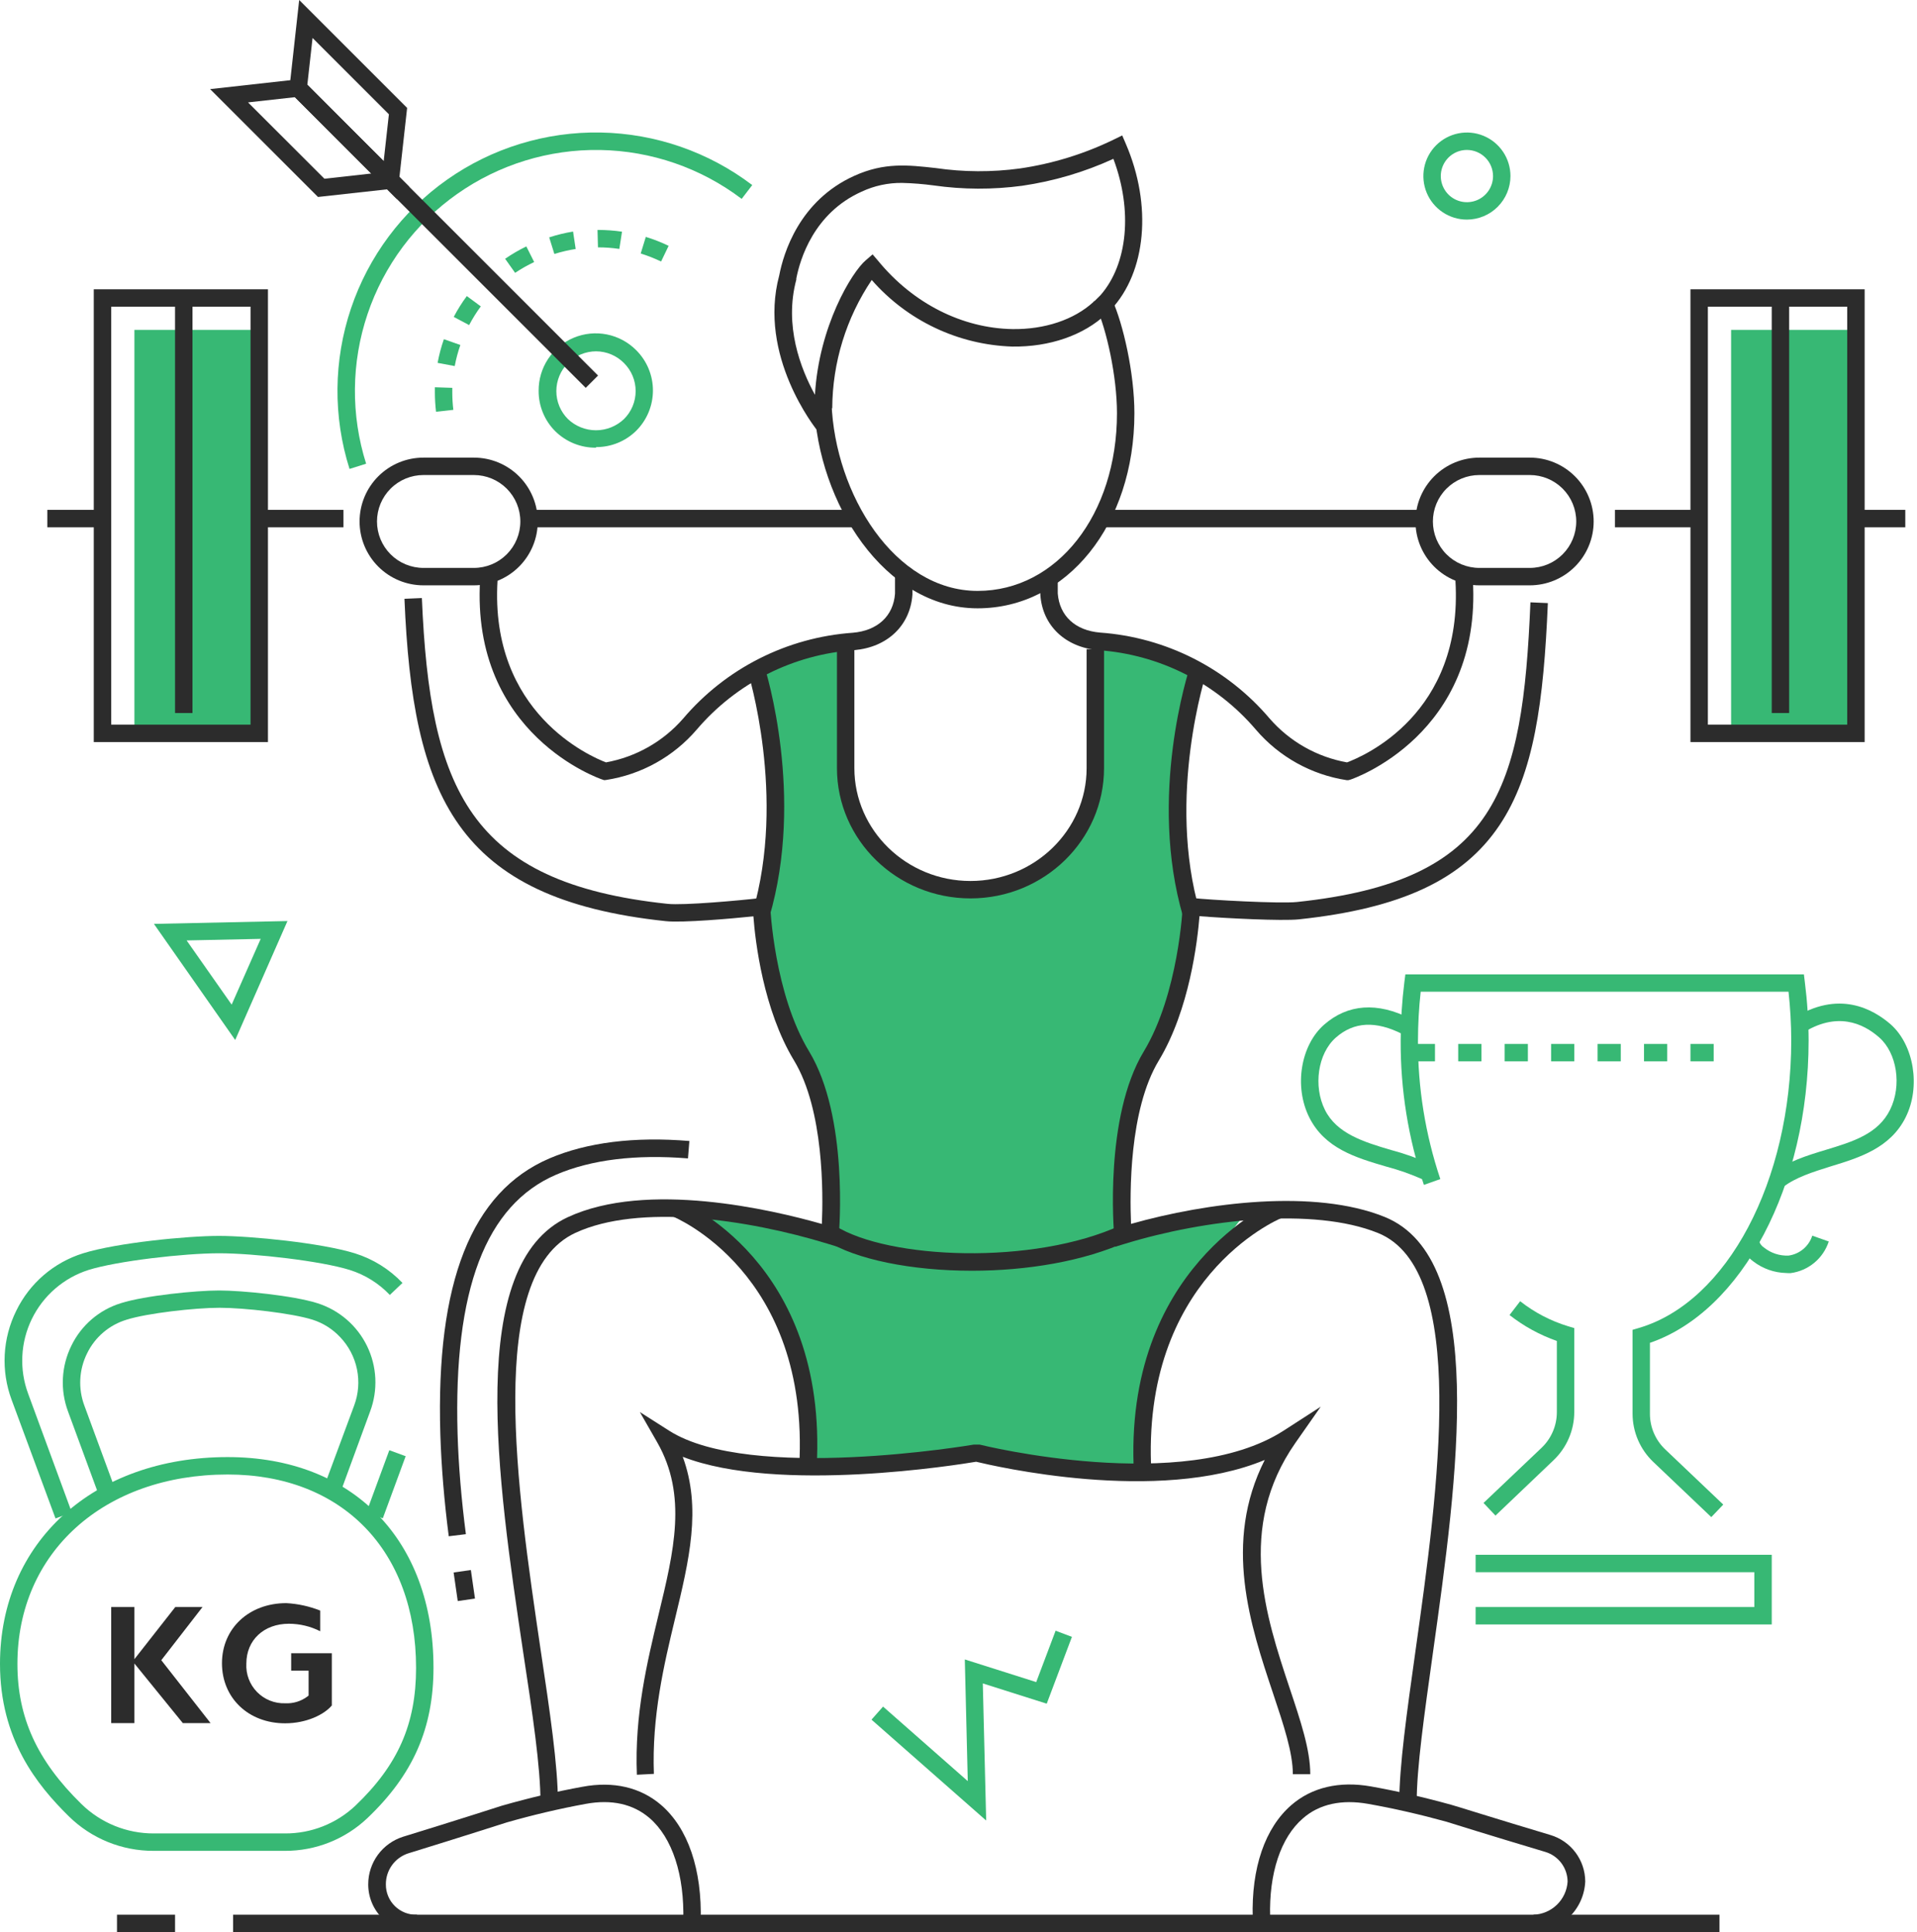 <svg width="248" height="250" viewBox="0 0 248 250" fill="none" xmlns="http://www.w3.org/2000/svg">
<path d="M30.428 134.565L19.913 119.543L37.189 119.174L30.428 134.565ZM24.142 121.683L29.97 129.991L33.726 121.48L24.142 121.683Z" fill="#37B874"/>
<path d="M127.58 235.562L112.745 222.508L114.24 220.818L125.199 230.462L124.816 214.718L134.054 217.648L136.563 211L138.674 211.796L135.414 220.442L127.144 217.821L127.58 235.562Z" fill="#37B874"/>
<path d="M189.773 28.415C188.659 28.415 187.57 28.085 186.644 27.466C185.717 26.847 184.995 25.967 184.569 24.938C184.142 23.908 184.031 22.776 184.248 21.683C184.466 20.59 185.002 19.586 185.79 18.798C186.578 18.011 187.582 17.474 188.674 17.257C189.767 17.039 190.9 17.151 191.929 17.577C192.959 18.003 193.838 18.726 194.457 19.652C195.076 20.578 195.407 21.668 195.407 22.782C195.403 24.275 194.808 25.705 193.752 26.761C192.697 27.817 191.266 28.411 189.773 28.415V28.415ZM189.773 19.402C189.105 19.402 188.451 19.6 187.895 19.971C187.34 20.343 186.906 20.871 186.651 21.488C186.395 22.106 186.328 22.786 186.458 23.441C186.589 24.097 186.911 24.699 187.383 25.172C187.856 25.645 188.458 25.966 189.114 26.097C189.77 26.227 190.449 26.16 191.067 25.905C191.685 25.649 192.212 25.215 192.584 24.66C192.955 24.104 193.153 23.45 193.153 22.782C193.151 21.886 192.795 21.027 192.161 20.394C191.528 19.761 190.669 19.404 189.773 19.402V19.402Z" fill="#37B874"/>
<path d="M33.914 42.687H17.389V95.266H33.914V42.687Z" fill="#37B874"/>
<path d="M240.475 42.687H223.95V95.266H240.475V42.687Z" fill="#37B874"/>
<path d="M104.55 189.398L101.282 168.862L88.551 156.13L102.777 157.625L114.54 162.492L126.746 163.619L140.972 160.622L149.956 157.625L161.193 156.874L153.704 166.616L149.212 177.102L148.461 189.826L137.975 189.082L128.241 188.331L117.755 189.082L104.55 189.398Z" fill="#37B874"/>
<path d="M109.027 83.376V94.943C109.027 103.859 116.012 115.547 124.928 115.547C133.844 115.547 142.016 108.719 141.325 94.943L141.701 82.617L155.034 87.004L151.969 103.528L154.628 117.928L151.586 131.989L146.651 143.008L145.9 158.586L139.665 161.591L126.761 163.596L114.743 162.965L107.412 159.54L106.916 146.508L103.716 136.631L99.254 125.364L99.495 112.091L100.351 98.255L98.436 86.237L109.027 83.376Z" fill="#37B874"/>
<path d="M126.468 78.711C114.412 78.711 105.804 65.04 105.323 52.264L107.577 52.181C108.02 63.906 115.719 76.458 126.475 76.458C136.758 76.458 144.502 66.573 144.502 53.473C144.502 48.628 143.12 42.574 141.836 39.742L143.894 38.811C145.299 41.921 146.756 48.26 146.756 53.473C146.756 67.857 138.035 78.711 126.468 78.711Z" fill="#2C2C2C"/>
<path d="M105.819 55.817C105.496 55.426 98.015 46.052 100.809 35.634C101.35 32.802 103.386 25.959 110.536 22.744C114.405 20.994 117.469 21.347 121.052 21.745C124.662 22.273 128.329 22.291 131.944 21.798C136.172 21.182 140.279 19.915 144.119 18.042L145.179 17.524L145.644 18.605C149.077 26.567 148.296 35.198 143.706 40.08V40.366L143.128 40.614C140.206 43.378 135.797 44.91 130.952 44.843C127.494 44.729 124.095 43.906 120.968 42.423C117.841 40.941 115.052 38.832 112.775 36.227C109.471 41.135 107.694 46.911 107.667 52.827H106.51C107.111 53.751 107.554 54.329 107.622 54.389L105.819 55.817ZM116.718 23.668C114.902 23.644 113.105 24.032 111.46 24.802C105.263 27.581 103.491 33.583 103.018 36.032V36.182C101.425 42.116 103.566 47.697 105.429 51.084C105.939 42.236 110.183 35.213 112.016 33.666L112.887 32.915L113.639 33.793C118.145 39.269 124.47 42.469 130.975 42.582C135.151 42.642 138.937 41.372 141.438 39.089V39.059L141.686 38.879L141.738 38.819L142.369 38.195C145.907 34.154 146.546 27.221 144.037 20.551C140.292 22.268 136.321 23.442 132.244 24.036C128.437 24.549 124.577 24.534 120.774 23.991C119.429 23.81 118.075 23.702 116.718 23.668V23.668Z" fill="#2C2C2C"/>
<path d="M72.176 233.219H69.923C69.923 228.637 68.894 221.711 67.669 213.689C64.349 191.388 60.226 163.626 73.461 157.49C83.691 152.743 99.825 156.513 106.323 158.368C106.495 154.53 106.6 143.624 102.725 137.224C98.744 130.659 97.7 121.773 97.467 118.566C94.627 118.859 88.318 119.422 86.125 119.189C58.911 116.313 53.383 102.89 52.324 77.479L54.577 77.382C55.621 102.026 60.639 114.232 86.373 116.951C88.446 117.169 95.717 116.515 98.391 116.2L99.592 116.065L99.645 117.274C99.645 117.387 100.148 128.586 104.678 136.052C109.8 144.51 108.561 159.337 108.508 159.938L108.381 161.328L107.051 160.922C96.663 157.745 82.639 155.717 74.43 159.525C62.727 164.956 66.918 192.928 69.923 213.351C71.14 221.464 72.176 228.472 72.176 233.219Z" fill="#2C2C2C"/>
<path d="M58.055 198.779C57.469 194.273 57.094 189.706 56.966 185.589C56.373 165.895 60.992 154.215 71.08 149.888C75.932 147.815 82.069 147.041 89.182 147.635L89.002 149.888C82.242 149.34 76.473 150.053 71.966 151.984C62.825 155.905 58.656 166.879 59.197 185.544C59.317 189.585 59.693 194.07 60.271 198.509L58.055 198.779Z" fill="#2C2C2C"/>
<path d="M53.916 249.999C53.096 250.014 52.28 249.865 51.518 249.561C50.756 249.257 50.062 248.804 49.477 248.228C48.892 247.652 48.428 246.965 48.112 246.208C47.796 245.451 47.635 244.638 47.637 243.817C47.635 242.445 48.071 241.107 48.882 240C49.692 238.892 50.835 238.072 52.144 237.658C59.039 235.54 64.868 233.662 64.913 233.647C68.458 232.633 71.958 231.807 75.361 231.191C79.365 230.44 82.872 231.273 85.501 233.527C89.009 236.531 90.842 241.909 90.647 248.639L88.393 248.572C88.566 242.63 86.974 237.771 84.029 235.239C81.903 233.414 79.117 232.791 75.767 233.407C72.417 234.022 69.006 234.819 65.566 235.803C65.566 235.803 59.7 237.688 52.797 239.814C51.955 240.09 51.223 240.627 50.706 241.347C50.189 242.066 49.914 242.931 49.92 243.817C49.915 244.343 50.016 244.864 50.218 245.35C50.419 245.835 50.717 246.275 51.094 246.642C51.47 247.009 51.917 247.296 52.407 247.486C52.897 247.676 53.421 247.764 53.946 247.746L53.916 249.999Z" fill="#2C2C2C"/>
<path d="M105.647 189.893L103.393 189.766C104.828 164.663 87.191 157.467 87.019 157.392L87.837 155.296C88.04 155.371 107.171 163.176 105.647 189.893Z" fill="#2C2C2C"/>
<path d="M125.732 164.423C117.98 164.423 110.709 162.98 106.818 160.494L108.02 158.594C114.878 162.935 133.679 163.769 145.043 158.519L145.99 160.562C140.206 163.236 132.762 164.423 125.732 164.423Z" fill="#2C2C2C"/>
<path d="M111.28 65.972H68.466V68.225H111.28V65.972Z" fill="#2C2C2C"/>
<path d="M44.429 65.972H33.914V68.225H44.429V65.972Z" fill="#2C2C2C"/>
<path d="M61.307 75.737H54.78C52.589 75.737 50.487 74.866 48.938 73.317C47.388 71.767 46.518 69.665 46.518 67.474C46.518 65.283 47.388 63.181 48.938 61.632C50.487 60.082 52.589 59.212 54.78 59.212H61.307C63.499 59.212 65.6 60.082 67.15 61.632C68.699 63.181 69.57 65.283 69.57 67.474C69.57 69.665 68.699 71.767 67.15 73.317C65.6 74.866 63.499 75.737 61.307 75.737ZM54.78 61.465C53.186 61.465 51.658 62.098 50.531 63.225C49.404 64.352 48.771 65.88 48.771 67.474C48.771 69.068 49.404 70.596 50.531 71.723C51.658 72.85 53.186 73.483 54.78 73.483H61.307C62.901 73.483 64.43 72.85 65.556 71.723C66.683 70.596 67.316 69.068 67.316 67.474C67.316 65.88 66.683 64.352 65.556 63.225C64.43 62.098 62.901 61.465 61.307 61.465H54.78Z" fill="#2C2C2C"/>
<path d="M34.665 96.017H12.131V37.429H34.665V96.017ZM14.384 93.764H32.411V39.682H14.384V93.764Z" fill="#2C2C2C"/>
<path d="M13.633 65.972H6.122V68.225H13.633V65.972Z" fill="#2C2C2C"/>
<path d="M174.45 100.944H174.21C169.647 100.244 165.487 97.931 162.485 94.425C159.943 91.438 156.831 88.988 153.33 87.22C149.83 85.451 146.011 84.4 142.099 84.127C137.81 83.759 134.851 80.942 134.588 76.946V74.985H136.841V76.788C137.066 79.688 139.094 81.58 142.317 81.851C146.527 82.151 150.634 83.288 154.399 85.196C158.164 87.103 161.51 89.743 164.242 92.96C166.833 95.946 170.37 97.953 174.262 98.646C176.268 97.895 189.345 92.449 188.286 75.113L190.539 74.978C191.764 95.123 174.886 100.817 174.721 100.869L174.45 100.944Z" fill="#2C2C2C"/>
<path d="M78.163 100.944L77.93 100.869C77.757 100.817 60.887 95.123 62.111 74.978L64.365 75.113C63.321 92.291 76.473 97.917 78.396 98.646C82.279 97.945 85.806 95.939 88.393 92.96C91.127 89.747 94.475 87.112 98.239 85.208C102.004 83.305 106.111 82.171 110.319 81.873C113.526 81.603 115.577 79.71 115.787 76.811V74.257H118.04V76.938C117.755 80.934 114.803 83.751 110.529 84.119C106.617 84.389 102.797 85.438 99.295 87.204C95.793 88.97 92.68 91.417 90.136 94.402C87.131 97.909 82.968 100.223 78.403 100.922L78.163 100.944Z" fill="#2C2C2C"/>
<path d="M183.276 233.219H181.023C181.023 228.554 181.991 221.636 183.118 213.622C186.04 192.815 190.044 164.31 178.273 159.54C169.898 156.153 155.83 157.79 145.599 160.915L144.27 161.32L144.149 159.931C144.089 159.307 142.85 144.503 147.973 136.045C152.48 128.571 153.005 117.372 153.005 117.267L153.058 116.057L154.26 116.192C156.408 116.44 165.579 116.944 167.78 116.711C193.649 113.984 196.969 102.236 197.991 77.937L200.244 78.035C199.703 90.804 198.464 100.096 193.98 106.788C189.277 113.804 181.27 117.552 168.02 118.957C165.887 119.182 158.541 118.821 155.176 118.544C154.921 121.736 153.884 130.644 149.918 137.217C146.042 143.616 146.163 154.493 146.32 158.361C156.123 155.582 170.071 153.794 179.13 157.46C192.537 162.883 188.556 191.193 185.364 213.937C184.26 221.869 183.276 228.712 183.276 233.219Z" fill="#2C2C2C"/>
<path d="M82.392 229.636C82.076 221.877 83.729 215.019 85.186 208.965C87.184 200.702 88.942 193.499 85.028 186.634L82.775 182.705L86.583 185.131C97.099 191.809 125.687 186.972 125.972 186.919H126.168H126.738C127.001 186.987 153.133 193.446 166.045 185.124L170.86 182.014L167.577 186.709C159.923 197.668 163.762 209.16 166.826 218.391C168.261 222.688 169.508 226.398 169.508 229.568H167.254C167.254 226.767 166.068 223.214 164.693 219.105C161.764 210.339 158.181 199.643 163.619 188.902C149.768 194.678 128.436 189.653 126.303 189.142H126.243C124.237 189.48 100.704 193.319 88.326 188.496C90.774 195.144 89.159 201.859 87.319 209.483C85.899 215.387 84.315 222.079 84.593 229.523L82.392 229.636Z" fill="#2C2C2C"/>
<path d="M198.381 249.999V247.746C199.517 247.709 200.598 247.251 201.414 246.461C202.231 245.671 202.724 244.605 202.798 243.472C202.793 242.608 202.512 241.769 201.996 241.077C201.479 240.385 200.755 239.876 199.929 239.626C193.018 237.56 187.159 235.735 187.114 235.712C183.712 234.774 180.279 233.985 176.951 233.399C173.624 232.813 170.695 233.399 168.554 235.284C165.692 237.748 164.145 242.42 164.317 248.054L162.064 248.121C161.876 241.684 163.656 236.501 167.074 233.549C169.726 231.258 173.278 230.432 177.342 231.146C180.745 231.754 184.245 232.55 187.753 233.527C187.85 233.527 193.679 235.374 200.575 237.433C201.871 237.819 203.008 238.611 203.82 239.693C204.631 240.775 205.073 242.089 205.081 243.442C205.005 245.181 204.271 246.826 203.027 248.044C201.782 249.262 200.122 249.961 198.381 249.999V249.999Z" fill="#2C2C2C"/>
<path d="M146.704 190.712C145.201 164.017 164.731 155.582 164.964 155.499L165.82 157.58L165.392 156.543L165.827 157.58C165.076 157.895 147.522 165.534 148.957 190.585L146.704 190.712Z" fill="#2C2C2C"/>
<path d="M184.14 65.972H142.828V68.225H184.14V65.972Z" fill="#2C2C2C"/>
<path d="M220.194 65.972H208.927V68.225H220.194V65.972Z" fill="#2C2C2C"/>
<path d="M197.908 75.737H191.381C189.189 75.737 187.088 74.866 185.538 73.317C183.989 71.767 183.118 69.665 183.118 67.474C183.118 65.283 183.989 63.181 185.538 61.632C187.088 60.082 189.189 59.212 191.381 59.212H197.908C200.099 59.212 202.201 60.082 203.75 61.632C205.3 63.181 206.17 65.283 206.17 67.474C206.17 69.665 205.3 71.767 203.75 73.317C202.201 74.866 200.099 75.737 197.908 75.737ZM191.381 61.465C189.787 61.465 188.258 62.098 187.132 63.225C186.005 64.352 185.372 65.88 185.372 67.474C185.372 69.068 186.005 70.596 187.132 71.723C188.258 72.85 189.787 73.483 191.381 73.483H197.908C199.502 73.483 201.03 72.85 202.157 71.723C203.284 70.596 203.917 69.068 203.917 67.474C203.917 65.88 203.284 64.352 202.157 63.225C201.03 62.098 199.502 61.465 197.908 61.465H191.381Z" fill="#2C2C2C"/>
<path d="M241.226 96.017H218.692V37.429H241.226V96.017ZM220.945 93.764H238.972V39.682H220.945V93.764Z" fill="#2C2C2C"/>
<path d="M246.484 65.972H240.475V68.225H246.484V65.972Z" fill="#2C2C2C"/>
<path d="M125.552 116.245C116.027 116.245 108.276 108.689 108.276 99.39V83.248H110.529V99.39C110.529 107.442 117.289 113.992 125.552 113.992C133.814 113.992 140.574 107.442 140.574 99.39V83.999H142.828V99.39C142.828 108.689 135.084 116.245 125.552 116.245Z" fill="#2C2C2C"/>
<path d="M153.073 118.679C148.484 103.04 153.741 86.868 153.967 86.192L156.108 86.898C156.055 87.064 150.85 103.1 155.236 118.048L153.073 118.679Z" fill="#2C2C2C"/>
<path d="M99.525 118.679L97.362 118.048C101.756 103.07 96.791 87.049 96.738 86.883L98.886 86.207C99.104 86.883 104.107 103.048 99.525 118.679Z" fill="#2C2C2C"/>
<path d="M231.461 38.931H229.208V92.261H231.461V38.931Z" fill="#2C2C2C"/>
<path d="M24.9 38.931H22.646V92.261H24.9V38.931Z" fill="#2C2C2C"/>
<path d="M222.448 247.746H30.158V249.999H222.448V247.746Z" fill="#2C2C2C"/>
<path d="M60.915 203.146L58.685 203.467L59.218 207.162L61.448 206.841L60.915 203.146Z" fill="#2C2C2C"/>
<path d="M229.208 210.189H190.9V207.936H226.954V203.429H190.9V201.175H229.208V210.189Z" fill="#37B874"/>
<path d="M184.072 152.615C182.536 151.928 180.945 151.368 179.318 150.94C175.427 149.798 171.393 148.611 169.38 144.585C167.367 140.559 168.283 135.211 171.318 132.567C174.353 129.923 178.161 129.608 182.495 131.816L181.473 133.822C177.988 132.049 175.156 132.192 172.813 134.257C170.469 136.323 169.883 140.544 171.401 143.601C172.918 146.658 176.366 147.748 179.956 148.799C181.703 149.262 183.408 149.868 185.056 150.609L184.072 152.615Z" fill="#37B874"/>
<path d="M231.071 164.716C229.529 164.681 228.04 164.155 226.819 163.213C226.413 162.926 226.067 162.561 225.803 162.14C225.538 161.718 225.36 161.248 225.279 160.757L227.533 160.509C227.647 160.897 227.898 161.231 228.239 161.448C229.132 162.153 230.249 162.513 231.386 162.462C232.088 162.365 232.748 162.072 233.29 161.616C233.833 161.16 234.235 160.561 234.451 159.886L236.584 160.637C236.231 161.717 235.58 162.674 234.705 163.399C233.83 164.123 232.768 164.585 231.641 164.731C231.451 164.738 231.26 164.733 231.071 164.716V164.716Z" fill="#37B874"/>
<path d="M230.635 153.621L229.253 151.841C231.266 150.286 233.759 149.52 236.216 148.777C239.678 147.725 242.976 146.733 244.523 143.579C246.071 140.424 245.395 136.24 243.111 134.235C241.023 132.394 237.598 130.817 233.091 133.739L231.867 131.854C237.876 127.963 242.382 130.622 244.598 132.545C247.603 135.211 248.504 140.612 246.536 144.563C244.568 148.514 240.64 149.768 236.869 150.91C234.533 151.646 232.325 152.322 230.635 153.621Z" fill="#37B874"/>
<path d="M221.388 196.301L213.877 189.157C213.035 188.354 212.364 187.39 211.905 186.321C211.445 185.252 211.207 184.101 211.203 182.938V172.069L212.014 171.829C223.439 168.479 231.731 152.825 231.731 134.618C231.727 132.512 231.609 130.409 231.378 128.316H183.794C183.563 130.409 183.446 132.512 183.441 134.618C183.414 140.717 184.391 146.78 186.333 152.562L184.207 153.313C182.187 147.294 181.172 140.982 181.203 134.633C181.21 132.102 181.37 129.573 181.684 127.061L181.811 126.077H233.369L233.489 127.061C233.808 129.573 233.971 132.101 233.977 134.633C233.977 153.411 225.392 169.65 213.449 173.752V182.953C213.452 183.811 213.628 184.659 213.967 185.446C214.307 186.234 214.803 186.944 215.424 187.535L222.936 194.678L221.388 196.301Z" fill="#37B874"/>
<path d="M193.469 196.105L191.922 194.468L199.433 187.332C200.056 186.737 200.552 186.023 200.891 185.232C201.231 184.44 201.407 183.589 201.408 182.728V173.511C199.198 172.734 197.13 171.6 195.287 170.154L196.661 168.366C198.508 169.821 200.609 170.919 202.858 171.603L203.662 171.844V182.698C203.66 183.865 203.422 185.021 202.961 186.094C202.5 187.166 201.826 188.135 200.98 188.94L193.469 196.105Z" fill="#37B874"/>
<path d="M221.696 137.329H218.692V135.076H221.696V137.329ZM215.687 137.329H212.683V135.076H215.687V137.329ZM209.678 137.329H206.674V135.076H209.678V137.329ZM203.669 137.329H200.665V135.076H203.669V137.329ZM197.66 137.329H194.656V135.076H197.66V137.329ZM191.651 137.329H188.647V135.076H191.651V137.329ZM185.642 137.329H183.389V135.076H185.642V137.329Z" fill="#37B874"/>
<path d="M7.181 196.473L1.502 181.12C0.811 179.26 0.508 177.279 0.611 175.297C0.714 173.315 1.222 171.376 2.103 169.598C2.96 167.836 4.168 166.267 5.654 164.99C7.139 163.712 8.871 162.752 10.741 162.169C15.075 160.81 24.194 159.916 28.325 159.916C32.456 159.916 41.583 160.825 45.909 162.169C48.255 162.901 50.375 164.219 52.068 166L50.431 167.555C49.008 166.056 47.227 164.944 45.256 164.325C41.553 163.161 32.87 162.162 28.348 162.162C23.826 162.162 15.143 163.161 11.44 164.325C9.854 164.832 8.388 165.656 7.13 166.745C5.871 167.835 4.847 169.169 4.118 170.665C3.389 172.162 2.971 173.791 2.89 175.454C2.808 177.116 3.064 178.778 3.643 180.339L9.291 195.7L7.181 196.473Z" fill="#37B874"/>
<path d="M50.365 187.644L47.408 195.68L49.523 196.458L52.48 188.422L50.365 187.644Z" fill="#37B874"/>
<path d="M43.843 193.649L41.725 192.898L45.819 181.856C46.378 180.36 46.504 178.736 46.182 177.171C45.861 175.606 45.105 174.163 44.001 173.008C43.022 171.963 41.791 171.188 40.426 170.755C37.789 169.921 31.608 169.215 28.408 169.215C25.208 169.215 19.004 169.921 16.39 170.755C15.281 171.087 14.253 171.645 13.371 172.395C12.489 173.145 11.773 174.07 11.267 175.111C10.748 176.154 10.449 177.292 10.389 178.455C10.328 179.618 10.507 180.781 10.914 181.871L14.97 192.891L12.852 193.642L8.796 182.623C8.286 181.249 8.062 179.785 8.139 178.322C8.215 176.858 8.589 175.426 9.239 174.112C9.871 172.808 10.765 171.647 11.864 170.703C12.964 169.758 14.246 169.05 15.631 168.621C18.771 167.63 25.396 166.977 28.34 166.977C31.285 166.977 37.917 167.63 41.057 168.621C42.447 169.059 43.733 169.776 44.838 170.727C45.942 171.678 46.841 172.845 47.48 174.155C48.119 175.465 48.484 176.891 48.554 178.347C48.623 179.803 48.396 181.258 47.885 182.623L43.843 193.649Z" fill="#37B874"/>
<path d="M36.858 239.483H19.86C15.761 239.496 11.822 237.89 8.901 235.014C4.755 230.935 0 225.009 0 215.289C0 199.561 12.108 188.534 29.452 188.534C45.624 188.534 56.08 199.23 56.08 215.777C56.08 223.619 53.443 229.621 47.532 235.247C44.652 237.981 40.829 239.499 36.858 239.483V239.483ZM29.452 190.787C13.438 190.787 2.253 200.883 2.253 215.289C2.253 222.222 4.792 227.803 10.516 233.407C13.016 235.868 16.388 237.243 19.898 237.23H36.858C40.247 237.252 43.513 235.966 45.977 233.639C51.483 228.381 53.826 223.078 53.826 215.808C53.826 200.627 44.257 190.787 29.452 190.787Z" fill="#37B874"/>
<path d="M23.653 222.958L17.389 215.244V222.958H14.384V207.936H17.389V214.681L22.677 207.936H26.199L20.866 214.816L27.243 222.958H23.653Z" fill="#2C2C2C"/>
<path d="M36.881 222.981C32.148 222.981 28.716 219.713 28.716 215.207C28.716 210.7 32.216 207.432 37.038 207.432C38.543 207.514 40.024 207.839 41.425 208.394V211.068C40.167 210.432 38.778 210.1 37.369 210.099C34.132 210.099 31.871 212.217 31.871 215.244C31.831 215.92 31.934 216.596 32.171 217.23C32.408 217.864 32.775 218.442 33.248 218.926C33.721 219.41 34.289 219.79 34.917 220.042C35.545 220.294 36.219 220.412 36.896 220.389C37.924 220.441 38.939 220.133 39.765 219.518L39.923 219.39V216.168H37.669V213.915H42.927V220.675C41.921 221.869 39.63 222.981 36.881 222.981Z" fill="#2C2C2C"/>
<path d="M22.647 247.746H15.135V249.999H22.647V247.746Z" fill="#2C2C2C"/>
<path d="M77.111 57.927C75.148 57.948 73.257 57.189 71.853 55.816C71.159 55.129 70.609 54.31 70.237 53.407C69.864 52.504 69.675 51.535 69.683 50.559C69.674 49.094 70.101 47.659 70.91 46.438C71.719 45.217 72.873 44.263 74.225 43.7C75.577 43.136 77.066 42.987 78.503 43.272C79.94 43.557 81.26 44.264 82.294 45.301C82.983 45.985 83.53 46.799 83.904 47.695C84.277 48.592 84.469 49.554 84.469 50.525C84.469 51.496 84.277 52.458 83.904 53.354C83.53 54.251 82.983 55.065 82.294 55.749C80.911 57.105 79.048 57.861 77.111 57.852V57.927ZM77.111 45.458C75.75 45.462 74.445 46.005 73.483 46.968C72.52 47.93 71.978 49.235 71.974 50.596C71.971 51.27 72.103 51.938 72.361 52.561C72.619 53.184 72.998 53.749 73.476 54.224C74.453 55.154 75.751 55.673 77.1 55.673C78.449 55.673 79.747 55.154 80.724 54.224C81.202 53.749 81.582 53.185 81.841 52.563C82.1 51.941 82.233 51.274 82.233 50.6C82.233 49.926 82.1 49.259 81.841 48.637C81.582 48.015 81.202 47.45 80.724 46.976C80.251 46.496 79.687 46.116 79.066 45.855C78.444 45.595 77.778 45.46 77.104 45.458H77.111Z" fill="#37B874"/>
<path d="M45.218 60.676C43.075 53.907 43.142 46.632 45.409 39.903C47.677 33.175 52.027 27.343 57.83 23.252C63.633 19.16 70.588 17.022 77.687 17.147C84.786 17.272 91.661 19.653 97.317 23.946L95.949 25.734C90.673 21.735 84.261 19.52 77.642 19.407C71.023 19.294 64.54 21.289 59.13 25.105C53.72 28.921 49.664 34.358 47.55 40.632C45.435 46.905 45.371 53.688 47.366 60L45.218 60.676Z" fill="#37B874"/>
<path d="M66.64 35.303L65.348 33.485C66.22 32.883 67.137 32.348 68.09 31.886L69.104 33.906C68.25 34.311 67.426 34.778 66.64 35.303V35.303ZM85.524 33.838C84.671 33.429 83.79 33.083 82.887 32.802L83.548 30.654C84.561 30.962 85.548 31.349 86.5 31.81L85.524 33.838ZM71.718 32.862L71.049 30.714C72.058 30.384 73.09 30.133 74.137 29.963L74.475 32.216C73.541 32.364 72.62 32.579 71.718 32.862V32.862ZM80.123 32.209C79.208 32.073 78.284 32.005 77.359 32.006L77.299 29.752H77.367C78.405 29.752 79.441 29.827 80.469 29.978L80.123 32.209Z" fill="#37B874"/>
<path d="M56.41 53.278C56.312 52.448 56.261 51.612 56.26 50.776C56.26 50.551 56.26 50.333 56.26 50.108L58.513 50.183C58.513 50.378 58.513 50.581 58.513 50.776C58.513 51.53 58.558 52.282 58.648 53.03L56.41 53.278ZM58.829 47.366L56.613 46.953C56.804 45.912 57.076 44.888 57.424 43.889L59.557 44.64C59.244 45.528 59 46.44 58.829 47.366V47.366ZM60.691 42.063L58.701 41.004C59.194 40.063 59.76 39.162 60.391 38.308L62.201 39.645C61.637 40.411 61.132 41.22 60.691 42.063V42.063Z" fill="#37B874"/>
<path d="M51.355 25.771L37.399 11.808L38.706 0L52.669 13.963L51.355 25.771ZM39.758 10.982L49.635 20.859L50.311 14.79L40.434 4.912L39.758 10.982Z" fill="#2C2C2C"/>
<path d="M41.139 25.486L27.183 11.53L38.991 10.215L52.955 24.179L41.139 25.486ZM32.088 13.25L41.973 23.127L48.042 22.451L38.165 12.574L32.088 13.25Z" fill="#2C2C2C"/>
<path d="M39.372 10.595L37.779 12.189L75.776 50.186L77.369 48.592L39.372 10.595Z" fill="#2C2C2C"/>
</svg>
